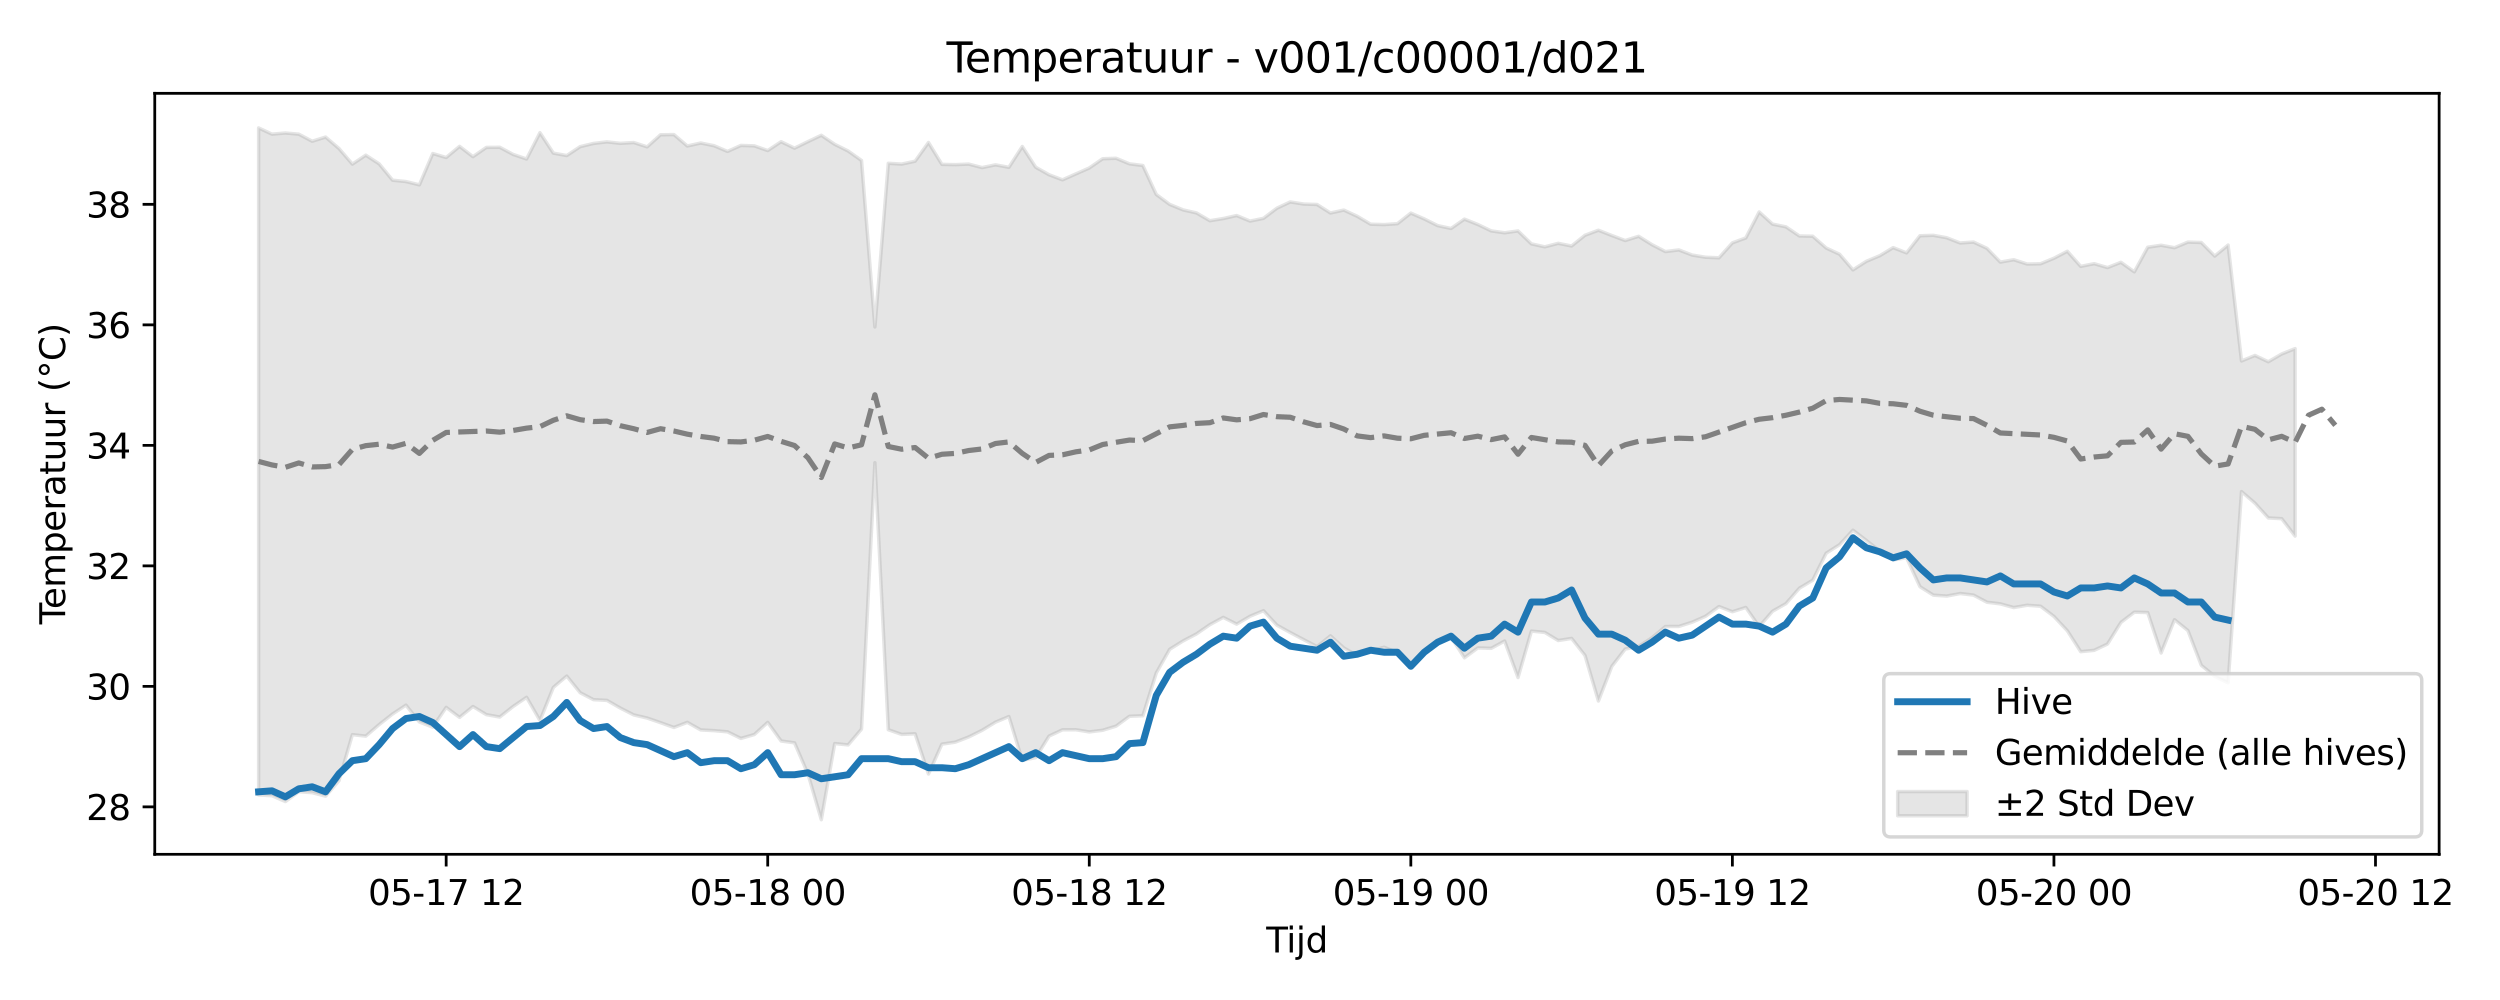 <?xml version="1.0" encoding="utf-8" standalone="no"?>
<!DOCTYPE svg PUBLIC "-//W3C//DTD SVG 1.1//EN"
  "http://www.w3.org/Graphics/SVG/1.1/DTD/svg11.dtd">
<svg xmlns:xlink="http://www.w3.org/1999/xlink" width="720pt" height="288pt" viewBox="0 0 720 288" xmlns="http://www.w3.org/2000/svg" version="1.1">
 <defs>
  <style type="text/css">*{stroke-linejoin: round; stroke-linecap: butt}</style>
 </defs>
 <g id="figure_1">
  <g id="patch_1">
   <path d="M 0 288 
L 720 288 
L 720 0 
L 0 0 
z
" style="fill: #ffffff"/>
  </g>
  <g id="axes_1">
   <g id="patch_2">
    <path d="M 44.57 246.04 
L 702.47 246.04 
L 702.47 26.88 
L 44.57 26.88 
z
" style="fill: #ffffff"/>
   </g>
   <g id="FillBetweenPolyCollection_1">
    <defs>
     <path id="m12e6528aa8" d="M 74.475 -251.158 
L 74.475 -59.058 
L 78.333 -58.819 
L 82.192 -57.148 
L 86.051 -59.983 
L 89.909 -59.71 
L 93.768 -58.701 
L 97.626 -63.151 
L 101.485 -76.419 
L 105.344 -75.993 
L 109.202 -79.319 
L 113.061 -82.375 
L 116.92 -84.912 
L 120.778 -80.078 
L 124.637 -78.574 
L 128.496 -84.271 
L 132.354 -81.387 
L 136.213 -84.525 
L 140.072 -82.182 
L 143.93 -81.488 
L 147.789 -84.538 
L 151.648 -87.171 
L 155.506 -80.481 
L 159.365 -90.027 
L 163.224 -93.288 
L 167.082 -88.501 
L 170.941 -86.492 
L 174.8 -86.29 
L 178.658 -84.073 
L 182.517 -82.103 
L 186.376 -81.202 
L 190.234 -79.869 
L 194.093 -78.489 
L 197.951 -79.961 
L 201.81 -77.78 
L 205.669 -77.572 
L 209.527 -77.23 
L 213.386 -75.336 
L 217.245 -76.452 
L 221.103 -79.95 
L 224.962 -74.593 
L 228.821 -74.06 
L 232.679 -65.119 
L 236.538 -51.922 
L 240.397 -73.858 
L 244.255 -73.465 
L 248.114 -78.016 
L 251.973 -154.75 
L 255.831 -77.837 
L 259.69 -76.49 
L 263.549 -76.661 
L 267.407 -65.083 
L 271.266 -73.685 
L 275.125 -74.261 
L 278.983 -75.75 
L 282.842 -77.666 
L 286.701 -80.016 
L 290.559 -81.639 
L 294.418 -69.031 
L 298.276 -69.794 
L 302.135 -76.014 
L 305.994 -77.81 
L 309.852 -77.829 
L 313.711 -77.204 
L 317.57 -77.68 
L 321.428 -78.866 
L 325.287 -81.71 
L 329.146 -81.86 
L 333.004 -94.169 
L 336.863 -100.992 
L 340.722 -103.403 
L 344.58 -105.428 
L 348.439 -108.092 
L 352.298 -110.194 
L 356.156 -108.251 
L 360.015 -110.512 
L 363.874 -112.122 
L 367.732 -107.959 
L 371.591 -105.823 
L 375.45 -103.786 
L 379.308 -101.764 
L 383.167 -104.879 
L 387.026 -101.392 
L 390.884 -99.206 
L 394.743 -100.5 
L 398.601 -101.6 
L 402.46 -100.025 
L 406.319 -96.637 
L 410.177 -100.294 
L 414.036 -103.049 
L 417.895 -104.548 
L 421.753 -98.543 
L 425.612 -101.403 
L 429.471 -101.272 
L 433.329 -103.385 
L 437.188 -92.868 
L 441.047 -106.245 
L 444.905 -105.862 
L 448.764 -103.53 
L 452.623 -104.133 
L 456.481 -99.221 
L 460.34 -86.113 
L 464.199 -96.071 
L 468.057 -101.073 
L 471.916 -101.837 
L 475.775 -104.333 
L 479.633 -107.563 
L 483.492 -107.578 
L 487.351 -108.809 
L 491.209 -110.515 
L 495.068 -113.319 
L 498.926 -111.819 
L 502.785 -113.051 
L 506.644 -107.555 
L 510.502 -111.965 
L 514.361 -114.155 
L 518.22 -118.596 
L 522.078 -120.907 
L 525.937 -128.673 
L 529.796 -131.13 
L 533.654 -135.3 
L 537.513 -132.339 
L 541.372 -129.322 
L 545.23 -126.746 
L 549.089 -127.358 
L 552.948 -119.032 
L 556.806 -116.594 
L 560.665 -116.332 
L 564.524 -117.062 
L 568.382 -116.606 
L 572.241 -114.556 
L 576.1 -114.083 
L 579.958 -113.023 
L 583.817 -113.682 
L 587.676 -113.407 
L 591.534 -110.469 
L 595.393 -106.338 
L 599.251 -100.32 
L 603.11 -100.7 
L 606.969 -102.52 
L 610.827 -108.745 
L 614.686 -111.692 
L 618.545 -111.579 
L 622.403 -99.936 
L 626.262 -109.524 
L 630.121 -106.399 
L 633.979 -96.389 
L 637.838 -93.218 
L 641.697 -91.344 
L 645.555 -146.416 
L 649.414 -143.094 
L 653.273 -138.831 
L 657.131 -138.616 
L 660.99 -133.609 
L 660.99 -187.597 
L 660.99 -187.597 
L 657.131 -186.06 
L 653.273 -183.821 
L 649.414 -185.631 
L 645.555 -184.044 
L 641.697 -217.425 
L 637.838 -214.251 
L 633.979 -218.165 
L 630.121 -218.278 
L 626.262 -216.657 
L 622.403 -217.366 
L 618.545 -216.799 
L 614.686 -209.707 
L 610.827 -212.461 
L 606.969 -210.935 
L 603.11 -212.061 
L 599.251 -211.284 
L 595.393 -215.639 
L 591.534 -213.629 
L 587.676 -212.04 
L 583.817 -211.959 
L 579.958 -213.196 
L 576.1 -212.521 
L 572.241 -216.483 
L 568.382 -218.289 
L 564.524 -218.026 
L 560.665 -219.527 
L 556.806 -220.23 
L 552.948 -220.105 
L 549.089 -215.167 
L 545.23 -216.687 
L 541.372 -214.359 
L 537.513 -212.747 
L 533.654 -210.282 
L 529.796 -214.782 
L 525.937 -216.579 
L 522.078 -219.965 
L 518.22 -220.045 
L 514.361 -222.668 
L 510.502 -223.454 
L 506.644 -226.955 
L 502.785 -219.475 
L 498.926 -218.063 
L 495.068 -213.754 
L 491.209 -213.914 
L 487.351 -214.545 
L 483.492 -216.024 
L 479.633 -215.543 
L 475.775 -217.534 
L 471.916 -219.948 
L 468.057 -218.728 
L 464.199 -220.178 
L 460.34 -221.692 
L 456.481 -220.249 
L 452.623 -217.155 
L 448.764 -217.924 
L 444.905 -216.914 
L 441.047 -217.771 
L 437.188 -221.493 
L 433.329 -220.961 
L 429.471 -221.504 
L 425.612 -223.356 
L 421.753 -224.894 
L 417.895 -222.195 
L 414.036 -223.032 
L 410.177 -224.961 
L 406.319 -226.634 
L 402.46 -223.577 
L 398.601 -223.324 
L 394.743 -223.433 
L 390.884 -225.718 
L 387.026 -227.499 
L 383.167 -226.656 
L 379.308 -229.11 
L 375.45 -229.236 
L 371.591 -229.844 
L 367.732 -228.038 
L 363.874 -225.115 
L 360.015 -224.328 
L 356.156 -225.928 
L 352.298 -225.059 
L 348.439 -224.435 
L 344.58 -226.685 
L 340.722 -227.554 
L 336.863 -229.138 
L 333.004 -231.995 
L 329.146 -240.338 
L 325.287 -240.818 
L 321.428 -242.422 
L 317.57 -242.286 
L 313.711 -239.622 
L 309.852 -237.923 
L 305.994 -236.207 
L 302.135 -237.673 
L 298.276 -239.844 
L 294.418 -245.812 
L 290.559 -239.815 
L 286.701 -240.529 
L 282.842 -239.739 
L 278.983 -240.746 
L 275.125 -240.583 
L 271.266 -240.663 
L 267.407 -246.965 
L 263.549 -241.57 
L 259.69 -240.75 
L 255.831 -240.973 
L 251.973 -193.834 
L 248.114 -241.785 
L 244.255 -244.519 
L 240.397 -246.439 
L 236.538 -249.039 
L 232.679 -247.218 
L 228.821 -245.328 
L 224.962 -247.191 
L 221.103 -244.643 
L 217.245 -245.993 
L 213.386 -246.118 
L 209.527 -244.389 
L 205.669 -246.03 
L 201.81 -246.814 
L 197.951 -245.955 
L 194.093 -249.244 
L 190.234 -249.187 
L 186.376 -245.705 
L 182.517 -246.953 
L 178.658 -246.718 
L 174.8 -247.145 
L 170.941 -246.696 
L 167.082 -245.76 
L 163.224 -243.205 
L 159.365 -243.904 
L 155.506 -249.787 
L 151.648 -242.215 
L 147.789 -243.527 
L 143.93 -245.584 
L 140.072 -245.551 
L 136.213 -242.879 
L 132.354 -245.851 
L 128.496 -242.636 
L 124.637 -243.789 
L 120.778 -234.766 
L 116.92 -235.715 
L 113.061 -236.104 
L 109.202 -240.812 
L 105.344 -243.312 
L 101.485 -240.738 
L 97.626 -245.233 
L 93.768 -248.527 
L 89.909 -247.325 
L 86.051 -249.365 
L 82.192 -249.693 
L 78.333 -249.373 
L 74.475 -251.158 
z
" style="stroke: #808080; stroke-opacity: 0.2"/>
    </defs>
    <g clip-path="url(#p6844590a81)">
     <use xlink:href="#m12e6528aa8" x="0" y="288" style="fill: #808080; fill-opacity: 0.2; stroke: #808080; stroke-opacity: 0.2"/>
    </g>
   </g>
   <g id="matplotlib.axis_1">
    <g id="xtick_1">
     <g id="line2d_1">
      <defs>
       <path id="m5740dd2e77" d="M 0 0 
L 0 3.5 
" style="stroke: #000000; stroke-width: 0.8"/>
      </defs>
      <g>
       <use xlink:href="#m5740dd2e77" x="128.496" y="246.04" style="stroke: #000000; stroke-width: 0.8"/>
      </g>
     </g>
     <g id="text_1">
      <!-- 05-17 12 -->
      <g transform="translate(106.015 260.638) scale(0.1 -0.1)">
       <defs>
        <path id="DejaVuSans-30" d="M 2034 4250 
Q 1547 4250 1301 3770 
Q 1056 3291 1056 2328 
Q 1056 1369 1301 889 
Q 1547 409 2034 409 
Q 2525 409 2770 889 
Q 3016 1369 3016 2328 
Q 3016 3291 2770 3770 
Q 2525 4250 2034 4250 
z
M 2034 4750 
Q 2819 4750 3233 4129 
Q 3647 3509 3647 2328 
Q 3647 1150 3233 529 
Q 2819 -91 2034 -91 
Q 1250 -91 836 529 
Q 422 1150 422 2328 
Q 422 3509 836 4129 
Q 1250 4750 2034 4750 
z
" transform="scale(0.016)"/>
        <path id="DejaVuSans-35" d="M 691 4666 
L 3169 4666 
L 3169 4134 
L 1269 4134 
L 1269 2991 
Q 1406 3038 1543 3061 
Q 1681 3084 1819 3084 
Q 2600 3084 3056 2656 
Q 3513 2228 3513 1497 
Q 3513 744 3044 326 
Q 2575 -91 1722 -91 
Q 1428 -91 1123 -41 
Q 819 9 494 109 
L 494 744 
Q 775 591 1075 516 
Q 1375 441 1709 441 
Q 2250 441 2565 725 
Q 2881 1009 2881 1497 
Q 2881 1984 2565 2268 
Q 2250 2553 1709 2553 
Q 1456 2553 1204 2497 
Q 953 2441 691 2322 
L 691 4666 
z
" transform="scale(0.016)"/>
        <path id="DejaVuSans-2d" d="M 313 2009 
L 1997 2009 
L 1997 1497 
L 313 1497 
L 313 2009 
z
" transform="scale(0.016)"/>
        <path id="DejaVuSans-31" d="M 794 531 
L 1825 531 
L 1825 4091 
L 703 3866 
L 703 4441 
L 1819 4666 
L 2450 4666 
L 2450 531 
L 3481 531 
L 3481 0 
L 794 0 
L 794 531 
z
" transform="scale(0.016)"/>
        <path id="DejaVuSans-37" d="M 525 4666 
L 3525 4666 
L 3525 4397 
L 1831 0 
L 1172 0 
L 2766 4134 
L 525 4134 
L 525 4666 
z
" transform="scale(0.016)"/>
        <path id="DejaVuSans-20" transform="scale(0.016)"/>
        <path id="DejaVuSans-32" d="M 1228 531 
L 3431 531 
L 3431 0 
L 469 0 
L 469 531 
Q 828 903 1448 1529 
Q 2069 2156 2228 2338 
Q 2531 2678 2651 2914 
Q 2772 3150 2772 3378 
Q 2772 3750 2511 3984 
Q 2250 4219 1831 4219 
Q 1534 4219 1204 4116 
Q 875 4013 500 3803 
L 500 4441 
Q 881 4594 1212 4672 
Q 1544 4750 1819 4750 
Q 2544 4750 2975 4387 
Q 3406 4025 3406 3419 
Q 3406 3131 3298 2873 
Q 3191 2616 2906 2266 
Q 2828 2175 2409 1742 
Q 1991 1309 1228 531 
z
" transform="scale(0.016)"/>
       </defs>
       <use xlink:href="#DejaVuSans-30"/>
       <use xlink:href="#DejaVuSans-35" transform="translate(63.623 0)"/>
       <use xlink:href="#DejaVuSans-2d" transform="translate(127.246 0)"/>
       <use xlink:href="#DejaVuSans-31" transform="translate(163.33 0)"/>
       <use xlink:href="#DejaVuSans-37" transform="translate(226.953 0)"/>
       <use xlink:href="#DejaVuSans-20" transform="translate(290.576 0)"/>
       <use xlink:href="#DejaVuSans-31" transform="translate(322.363 0)"/>
       <use xlink:href="#DejaVuSans-32" transform="translate(385.986 0)"/>
      </g>
     </g>
    </g>
    <g id="xtick_2">
     <g id="line2d_2">
      <g>
       <use xlink:href="#m5740dd2e77" x="221.103" y="246.04" style="stroke: #000000; stroke-width: 0.8"/>
      </g>
     </g>
     <g id="text_2">
      <!-- 05-18 00 -->
      <g transform="translate(198.623 260.638) scale(0.1 -0.1)">
       <defs>
        <path id="DejaVuSans-38" d="M 2034 2216 
Q 1584 2216 1326 1975 
Q 1069 1734 1069 1313 
Q 1069 891 1326 650 
Q 1584 409 2034 409 
Q 2484 409 2743 651 
Q 3003 894 3003 1313 
Q 3003 1734 2745 1975 
Q 2488 2216 2034 2216 
z
M 1403 2484 
Q 997 2584 770 2862 
Q 544 3141 544 3541 
Q 544 4100 942 4425 
Q 1341 4750 2034 4750 
Q 2731 4750 3128 4425 
Q 3525 4100 3525 3541 
Q 3525 3141 3298 2862 
Q 3072 2584 2669 2484 
Q 3125 2378 3379 2068 
Q 3634 1759 3634 1313 
Q 3634 634 3220 271 
Q 2806 -91 2034 -91 
Q 1263 -91 848 271 
Q 434 634 434 1313 
Q 434 1759 690 2068 
Q 947 2378 1403 2484 
z
M 1172 3481 
Q 1172 3119 1398 2916 
Q 1625 2713 2034 2713 
Q 2441 2713 2670 2916 
Q 2900 3119 2900 3481 
Q 2900 3844 2670 4047 
Q 2441 4250 2034 4250 
Q 1625 4250 1398 4047 
Q 1172 3844 1172 3481 
z
" transform="scale(0.016)"/>
       </defs>
       <use xlink:href="#DejaVuSans-30"/>
       <use xlink:href="#DejaVuSans-35" transform="translate(63.623 0)"/>
       <use xlink:href="#DejaVuSans-2d" transform="translate(127.246 0)"/>
       <use xlink:href="#DejaVuSans-31" transform="translate(163.33 0)"/>
       <use xlink:href="#DejaVuSans-38" transform="translate(226.953 0)"/>
       <use xlink:href="#DejaVuSans-20" transform="translate(290.576 0)"/>
       <use xlink:href="#DejaVuSans-30" transform="translate(322.363 0)"/>
       <use xlink:href="#DejaVuSans-30" transform="translate(385.986 0)"/>
      </g>
     </g>
    </g>
    <g id="xtick_3">
     <g id="line2d_3">
      <g>
       <use xlink:href="#m5740dd2e77" x="313.711" y="246.04" style="stroke: #000000; stroke-width: 0.8"/>
      </g>
     </g>
     <g id="text_3">
      <!-- 05-18 12 -->
      <g transform="translate(291.231 260.638) scale(0.1 -0.1)">
       <use xlink:href="#DejaVuSans-30"/>
       <use xlink:href="#DejaVuSans-35" transform="translate(63.623 0)"/>
       <use xlink:href="#DejaVuSans-2d" transform="translate(127.246 0)"/>
       <use xlink:href="#DejaVuSans-31" transform="translate(163.33 0)"/>
       <use xlink:href="#DejaVuSans-38" transform="translate(226.953 0)"/>
       <use xlink:href="#DejaVuSans-20" transform="translate(290.576 0)"/>
       <use xlink:href="#DejaVuSans-31" transform="translate(322.363 0)"/>
       <use xlink:href="#DejaVuSans-32" transform="translate(385.986 0)"/>
      </g>
     </g>
    </g>
    <g id="xtick_4">
     <g id="line2d_4">
      <g>
       <use xlink:href="#m5740dd2e77" x="406.319" y="246.04" style="stroke: #000000; stroke-width: 0.8"/>
      </g>
     </g>
     <g id="text_4">
      <!-- 05-19 00 -->
      <g transform="translate(383.838 260.638) scale(0.1 -0.1)">
       <defs>
        <path id="DejaVuSans-39" d="M 703 97 
L 703 672 
Q 941 559 1184 500 
Q 1428 441 1663 441 
Q 2288 441 2617 861 
Q 2947 1281 2994 2138 
Q 2813 1869 2534 1725 
Q 2256 1581 1919 1581 
Q 1219 1581 811 2004 
Q 403 2428 403 3163 
Q 403 3881 828 4315 
Q 1253 4750 1959 4750 
Q 2769 4750 3195 4129 
Q 3622 3509 3622 2328 
Q 3622 1225 3098 567 
Q 2575 -91 1691 -91 
Q 1453 -91 1209 -44 
Q 966 3 703 97 
z
M 1959 2075 
Q 2384 2075 2632 2365 
Q 2881 2656 2881 3163 
Q 2881 3666 2632 3958 
Q 2384 4250 1959 4250 
Q 1534 4250 1286 3958 
Q 1038 3666 1038 3163 
Q 1038 2656 1286 2365 
Q 1534 2075 1959 2075 
z
" transform="scale(0.016)"/>
       </defs>
       <use xlink:href="#DejaVuSans-30"/>
       <use xlink:href="#DejaVuSans-35" transform="translate(63.623 0)"/>
       <use xlink:href="#DejaVuSans-2d" transform="translate(127.246 0)"/>
       <use xlink:href="#DejaVuSans-31" transform="translate(163.33 0)"/>
       <use xlink:href="#DejaVuSans-39" transform="translate(226.953 0)"/>
       <use xlink:href="#DejaVuSans-20" transform="translate(290.576 0)"/>
       <use xlink:href="#DejaVuSans-30" transform="translate(322.363 0)"/>
       <use xlink:href="#DejaVuSans-30" transform="translate(385.986 0)"/>
      </g>
     </g>
    </g>
    <g id="xtick_5">
     <g id="line2d_5">
      <g>
       <use xlink:href="#m5740dd2e77" x="498.926" y="246.04" style="stroke: #000000; stroke-width: 0.8"/>
      </g>
     </g>
     <g id="text_5">
      <!-- 05-19 12 -->
      <g transform="translate(476.446 260.638) scale(0.1 -0.1)">
       <use xlink:href="#DejaVuSans-30"/>
       <use xlink:href="#DejaVuSans-35" transform="translate(63.623 0)"/>
       <use xlink:href="#DejaVuSans-2d" transform="translate(127.246 0)"/>
       <use xlink:href="#DejaVuSans-31" transform="translate(163.33 0)"/>
       <use xlink:href="#DejaVuSans-39" transform="translate(226.953 0)"/>
       <use xlink:href="#DejaVuSans-20" transform="translate(290.576 0)"/>
       <use xlink:href="#DejaVuSans-31" transform="translate(322.363 0)"/>
       <use xlink:href="#DejaVuSans-32" transform="translate(385.986 0)"/>
      </g>
     </g>
    </g>
    <g id="xtick_6">
     <g id="line2d_6">
      <g>
       <use xlink:href="#m5740dd2e77" x="591.534" y="246.04" style="stroke: #000000; stroke-width: 0.8"/>
      </g>
     </g>
     <g id="text_6">
      <!-- 05-20 00 -->
      <g transform="translate(569.054 260.638) scale(0.1 -0.1)">
       <use xlink:href="#DejaVuSans-30"/>
       <use xlink:href="#DejaVuSans-35" transform="translate(63.623 0)"/>
       <use xlink:href="#DejaVuSans-2d" transform="translate(127.246 0)"/>
       <use xlink:href="#DejaVuSans-32" transform="translate(163.33 0)"/>
       <use xlink:href="#DejaVuSans-30" transform="translate(226.953 0)"/>
       <use xlink:href="#DejaVuSans-20" transform="translate(290.576 0)"/>
       <use xlink:href="#DejaVuSans-30" transform="translate(322.363 0)"/>
       <use xlink:href="#DejaVuSans-30" transform="translate(385.986 0)"/>
      </g>
     </g>
    </g>
    <g id="xtick_7">
     <g id="line2d_7">
      <g>
       <use xlink:href="#m5740dd2e77" x="684.142" y="246.04" style="stroke: #000000; stroke-width: 0.8"/>
      </g>
     </g>
     <g id="text_7">
      <!-- 05-20 12 -->
      <g transform="translate(661.661 260.638) scale(0.1 -0.1)">
       <use xlink:href="#DejaVuSans-30"/>
       <use xlink:href="#DejaVuSans-35" transform="translate(63.623 0)"/>
       <use xlink:href="#DejaVuSans-2d" transform="translate(127.246 0)"/>
       <use xlink:href="#DejaVuSans-32" transform="translate(163.33 0)"/>
       <use xlink:href="#DejaVuSans-30" transform="translate(226.953 0)"/>
       <use xlink:href="#DejaVuSans-20" transform="translate(290.576 0)"/>
       <use xlink:href="#DejaVuSans-31" transform="translate(322.363 0)"/>
       <use xlink:href="#DejaVuSans-32" transform="translate(385.986 0)"/>
      </g>
     </g>
    </g>
    <g id="text_8">
     <!-- Tijd -->
     <g transform="translate(364.67 274.317) scale(0.1 -0.1)">
      <defs>
       <path id="DejaVuSans-54" d="M -19 4666 
L 3928 4666 
L 3928 4134 
L 2272 4134 
L 2272 0 
L 1638 0 
L 1638 4134 
L -19 4134 
L -19 4666 
z
" transform="scale(0.016)"/>
       <path id="DejaVuSans-69" d="M 603 3500 
L 1178 3500 
L 1178 0 
L 603 0 
L 603 3500 
z
M 603 4863 
L 1178 4863 
L 1178 4134 
L 603 4134 
L 603 4863 
z
" transform="scale(0.016)"/>
       <path id="DejaVuSans-6a" d="M 603 3500 
L 1178 3500 
L 1178 -63 
Q 1178 -731 923 -1031 
Q 669 -1331 103 -1331 
L -116 -1331 
L -116 -844 
L 38 -844 
Q 366 -844 484 -692 
Q 603 -541 603 -63 
L 603 3500 
z
M 603 4863 
L 1178 4863 
L 1178 4134 
L 603 4134 
L 603 4863 
z
" transform="scale(0.016)"/>
       <path id="DejaVuSans-64" d="M 2906 2969 
L 2906 4863 
L 3481 4863 
L 3481 0 
L 2906 0 
L 2906 525 
Q 2725 213 2448 61 
Q 2172 -91 1784 -91 
Q 1150 -91 751 415 
Q 353 922 353 1747 
Q 353 2572 751 3078 
Q 1150 3584 1784 3584 
Q 2172 3584 2448 3432 
Q 2725 3281 2906 2969 
z
M 947 1747 
Q 947 1113 1208 752 
Q 1469 391 1925 391 
Q 2381 391 2643 752 
Q 2906 1113 2906 1747 
Q 2906 2381 2643 2742 
Q 2381 3103 1925 3103 
Q 1469 3103 1208 2742 
Q 947 2381 947 1747 
z
" transform="scale(0.016)"/>
      </defs>
      <use xlink:href="#DejaVuSans-54"/>
      <use xlink:href="#DejaVuSans-69" transform="translate(57.959 0)"/>
      <use xlink:href="#DejaVuSans-6a" transform="translate(85.742 0)"/>
      <use xlink:href="#DejaVuSans-64" transform="translate(113.525 0)"/>
     </g>
    </g>
   </g>
   <g id="matplotlib.axis_2">
    <g id="ytick_1">
     <g id="line2d_8">
      <defs>
       <path id="me9bd097b77" d="M 0 0 
L -3.5 0 
" style="stroke: #000000; stroke-width: 0.8"/>
      </defs>
      <g>
       <use xlink:href="#me9bd097b77" x="44.57" y="232.38" style="stroke: #000000; stroke-width: 0.8"/>
      </g>
     </g>
     <g id="text_9">
      <!-- 28 -->
      <g transform="translate(24.845 236.179) scale(0.1 -0.1)">
       <use xlink:href="#DejaVuSans-32"/>
       <use xlink:href="#DejaVuSans-38" transform="translate(63.623 0)"/>
      </g>
     </g>
    </g>
    <g id="ytick_2">
     <g id="line2d_9">
      <g>
       <use xlink:href="#me9bd097b77" x="44.57" y="197.675" style="stroke: #000000; stroke-width: 0.8"/>
      </g>
     </g>
     <g id="text_10">
      <!-- 30 -->
      <g transform="translate(24.845 201.474) scale(0.1 -0.1)">
       <defs>
        <path id="DejaVuSans-33" d="M 2597 2516 
Q 3050 2419 3304 2112 
Q 3559 1806 3559 1356 
Q 3559 666 3084 287 
Q 2609 -91 1734 -91 
Q 1441 -91 1130 -33 
Q 819 25 488 141 
L 488 750 
Q 750 597 1062 519 
Q 1375 441 1716 441 
Q 2309 441 2620 675 
Q 2931 909 2931 1356 
Q 2931 1769 2642 2001 
Q 2353 2234 1838 2234 
L 1294 2234 
L 1294 2753 
L 1863 2753 
Q 2328 2753 2575 2939 
Q 2822 3125 2822 3475 
Q 2822 3834 2567 4026 
Q 2313 4219 1838 4219 
Q 1578 4219 1281 4162 
Q 984 4106 628 3988 
L 628 4550 
Q 988 4650 1302 4700 
Q 1616 4750 1894 4750 
Q 2613 4750 3031 4423 
Q 3450 4097 3450 3541 
Q 3450 3153 3228 2886 
Q 3006 2619 2597 2516 
z
" transform="scale(0.016)"/>
       </defs>
       <use xlink:href="#DejaVuSans-33"/>
       <use xlink:href="#DejaVuSans-30" transform="translate(63.623 0)"/>
      </g>
     </g>
    </g>
    <g id="ytick_3">
     <g id="line2d_10">
      <g>
       <use xlink:href="#me9bd097b77" x="44.57" y="162.97" style="stroke: #000000; stroke-width: 0.8"/>
      </g>
     </g>
     <g id="text_11">
      <!-- 32 -->
      <g transform="translate(24.845 166.769) scale(0.1 -0.1)">
       <use xlink:href="#DejaVuSans-33"/>
       <use xlink:href="#DejaVuSans-32" transform="translate(63.623 0)"/>
      </g>
     </g>
    </g>
    <g id="ytick_4">
     <g id="line2d_11">
      <g>
       <use xlink:href="#me9bd097b77" x="44.57" y="128.265" style="stroke: #000000; stroke-width: 0.8"/>
      </g>
     </g>
     <g id="text_12">
      <!-- 34 -->
      <g transform="translate(24.845 132.064) scale(0.1 -0.1)">
       <defs>
        <path id="DejaVuSans-34" d="M 2419 4116 
L 825 1625 
L 2419 1625 
L 2419 4116 
z
M 2253 4666 
L 3047 4666 
L 3047 1625 
L 3713 1625 
L 3713 1100 
L 3047 1100 
L 3047 0 
L 2419 0 
L 2419 1100 
L 313 1100 
L 313 1709 
L 2253 4666 
z
" transform="scale(0.016)"/>
       </defs>
       <use xlink:href="#DejaVuSans-33"/>
       <use xlink:href="#DejaVuSans-34" transform="translate(63.623 0)"/>
      </g>
     </g>
    </g>
    <g id="ytick_5">
     <g id="line2d_12">
      <g>
       <use xlink:href="#me9bd097b77" x="44.57" y="93.56" style="stroke: #000000; stroke-width: 0.8"/>
      </g>
     </g>
     <g id="text_13">
      <!-- 36 -->
      <g transform="translate(24.845 97.359) scale(0.1 -0.1)">
       <defs>
        <path id="DejaVuSans-36" d="M 2113 2584 
Q 1688 2584 1439 2293 
Q 1191 2003 1191 1497 
Q 1191 994 1439 701 
Q 1688 409 2113 409 
Q 2538 409 2786 701 
Q 3034 994 3034 1497 
Q 3034 2003 2786 2293 
Q 2538 2584 2113 2584 
z
M 3366 4563 
L 3366 3988 
Q 3128 4100 2886 4159 
Q 2644 4219 2406 4219 
Q 1781 4219 1451 3797 
Q 1122 3375 1075 2522 
Q 1259 2794 1537 2939 
Q 1816 3084 2150 3084 
Q 2853 3084 3261 2657 
Q 3669 2231 3669 1497 
Q 3669 778 3244 343 
Q 2819 -91 2113 -91 
Q 1303 -91 875 529 
Q 447 1150 447 2328 
Q 447 3434 972 4092 
Q 1497 4750 2381 4750 
Q 2619 4750 2861 4703 
Q 3103 4656 3366 4563 
z
" transform="scale(0.016)"/>
       </defs>
       <use xlink:href="#DejaVuSans-33"/>
       <use xlink:href="#DejaVuSans-36" transform="translate(63.623 0)"/>
      </g>
     </g>
    </g>
    <g id="ytick_6">
     <g id="line2d_13">
      <g>
       <use xlink:href="#me9bd097b77" x="44.57" y="58.854" style="stroke: #000000; stroke-width: 0.8"/>
      </g>
     </g>
     <g id="text_14">
      <!-- 38 -->
      <g transform="translate(24.845 62.654) scale(0.1 -0.1)">
       <use xlink:href="#DejaVuSans-33"/>
       <use xlink:href="#DejaVuSans-38" transform="translate(63.623 0)"/>
      </g>
     </g>
    </g>
    <g id="text_15">
     <!-- Temperatuur (°C) -->
     <g transform="translate(18.765 179.816) rotate(-90) scale(0.1 -0.1)">
      <defs>
       <path id="DejaVuSans-65" d="M 3597 1894 
L 3597 1613 
L 953 1613 
Q 991 1019 1311 708 
Q 1631 397 2203 397 
Q 2534 397 2845 478 
Q 3156 559 3463 722 
L 3463 178 
Q 3153 47 2828 -22 
Q 2503 -91 2169 -91 
Q 1331 -91 842 396 
Q 353 884 353 1716 
Q 353 2575 817 3079 
Q 1281 3584 2069 3584 
Q 2775 3584 3186 3129 
Q 3597 2675 3597 1894 
z
M 3022 2063 
Q 3016 2534 2758 2815 
Q 2500 3097 2075 3097 
Q 1594 3097 1305 2825 
Q 1016 2553 972 2059 
L 3022 2063 
z
" transform="scale(0.016)"/>
       <path id="DejaVuSans-6d" d="M 3328 2828 
Q 3544 3216 3844 3400 
Q 4144 3584 4550 3584 
Q 5097 3584 5394 3201 
Q 5691 2819 5691 2113 
L 5691 0 
L 5113 0 
L 5113 2094 
Q 5113 2597 4934 2840 
Q 4756 3084 4391 3084 
Q 3944 3084 3684 2787 
Q 3425 2491 3425 1978 
L 3425 0 
L 2847 0 
L 2847 2094 
Q 2847 2600 2669 2842 
Q 2491 3084 2119 3084 
Q 1678 3084 1418 2786 
Q 1159 2488 1159 1978 
L 1159 0 
L 581 0 
L 581 3500 
L 1159 3500 
L 1159 2956 
Q 1356 3278 1631 3431 
Q 1906 3584 2284 3584 
Q 2666 3584 2933 3390 
Q 3200 3197 3328 2828 
z
" transform="scale(0.016)"/>
       <path id="DejaVuSans-70" d="M 1159 525 
L 1159 -1331 
L 581 -1331 
L 581 3500 
L 1159 3500 
L 1159 2969 
Q 1341 3281 1617 3432 
Q 1894 3584 2278 3584 
Q 2916 3584 3314 3078 
Q 3713 2572 3713 1747 
Q 3713 922 3314 415 
Q 2916 -91 2278 -91 
Q 1894 -91 1617 61 
Q 1341 213 1159 525 
z
M 3116 1747 
Q 3116 2381 2855 2742 
Q 2594 3103 2138 3103 
Q 1681 3103 1420 2742 
Q 1159 2381 1159 1747 
Q 1159 1113 1420 752 
Q 1681 391 2138 391 
Q 2594 391 2855 752 
Q 3116 1113 3116 1747 
z
" transform="scale(0.016)"/>
       <path id="DejaVuSans-72" d="M 2631 2963 
Q 2534 3019 2420 3045 
Q 2306 3072 2169 3072 
Q 1681 3072 1420 2755 
Q 1159 2438 1159 1844 
L 1159 0 
L 581 0 
L 581 3500 
L 1159 3500 
L 1159 2956 
Q 1341 3275 1631 3429 
Q 1922 3584 2338 3584 
Q 2397 3584 2469 3576 
Q 2541 3569 2628 3553 
L 2631 2963 
z
" transform="scale(0.016)"/>
       <path id="DejaVuSans-61" d="M 2194 1759 
Q 1497 1759 1228 1600 
Q 959 1441 959 1056 
Q 959 750 1161 570 
Q 1363 391 1709 391 
Q 2188 391 2477 730 
Q 2766 1069 2766 1631 
L 2766 1759 
L 2194 1759 
z
M 3341 1997 
L 3341 0 
L 2766 0 
L 2766 531 
Q 2569 213 2275 61 
Q 1981 -91 1556 -91 
Q 1019 -91 701 211 
Q 384 513 384 1019 
Q 384 1609 779 1909 
Q 1175 2209 1959 2209 
L 2766 2209 
L 2766 2266 
Q 2766 2663 2505 2880 
Q 2244 3097 1772 3097 
Q 1472 3097 1187 3025 
Q 903 2953 641 2809 
L 641 3341 
Q 956 3463 1253 3523 
Q 1550 3584 1831 3584 
Q 2591 3584 2966 3190 
Q 3341 2797 3341 1997 
z
" transform="scale(0.016)"/>
       <path id="DejaVuSans-74" d="M 1172 4494 
L 1172 3500 
L 2356 3500 
L 2356 3053 
L 1172 3053 
L 1172 1153 
Q 1172 725 1289 603 
Q 1406 481 1766 481 
L 2356 481 
L 2356 0 
L 1766 0 
Q 1100 0 847 248 
Q 594 497 594 1153 
L 594 3053 
L 172 3053 
L 172 3500 
L 594 3500 
L 594 4494 
L 1172 4494 
z
" transform="scale(0.016)"/>
       <path id="DejaVuSans-75" d="M 544 1381 
L 544 3500 
L 1119 3500 
L 1119 1403 
Q 1119 906 1312 657 
Q 1506 409 1894 409 
Q 2359 409 2629 706 
Q 2900 1003 2900 1516 
L 2900 3500 
L 3475 3500 
L 3475 0 
L 2900 0 
L 2900 538 
Q 2691 219 2414 64 
Q 2138 -91 1772 -91 
Q 1169 -91 856 284 
Q 544 659 544 1381 
z
M 1991 3584 
L 1991 3584 
z
" transform="scale(0.016)"/>
       <path id="DejaVuSans-28" d="M 1984 4856 
Q 1566 4138 1362 3434 
Q 1159 2731 1159 2009 
Q 1159 1288 1364 580 
Q 1569 -128 1984 -844 
L 1484 -844 
Q 1016 -109 783 600 
Q 550 1309 550 2009 
Q 550 2706 781 3412 
Q 1013 4119 1484 4856 
L 1984 4856 
z
" transform="scale(0.016)"/>
       <path id="DejaVuSans-b0" d="M 1600 4347 
Q 1350 4347 1178 4173 
Q 1006 4000 1006 3750 
Q 1006 3503 1178 3333 
Q 1350 3163 1600 3163 
Q 1850 3163 2022 3333 
Q 2194 3503 2194 3750 
Q 2194 3997 2020 4172 
Q 1847 4347 1600 4347 
z
M 1600 4750 
Q 1800 4750 1984 4673 
Q 2169 4597 2303 4453 
Q 2447 4313 2519 4134 
Q 2591 3956 2591 3750 
Q 2591 3338 2302 3052 
Q 2013 2766 1594 2766 
Q 1172 2766 890 3047 
Q 609 3328 609 3750 
Q 609 4169 896 4459 
Q 1184 4750 1600 4750 
z
" transform="scale(0.016)"/>
       <path id="DejaVuSans-43" d="M 4122 4306 
L 4122 3641 
Q 3803 3938 3442 4084 
Q 3081 4231 2675 4231 
Q 1875 4231 1450 3742 
Q 1025 3253 1025 2328 
Q 1025 1406 1450 917 
Q 1875 428 2675 428 
Q 3081 428 3442 575 
Q 3803 722 4122 1019 
L 4122 359 
Q 3791 134 3420 21 
Q 3050 -91 2638 -91 
Q 1578 -91 968 557 
Q 359 1206 359 2328 
Q 359 3453 968 4101 
Q 1578 4750 2638 4750 
Q 3056 4750 3426 4639 
Q 3797 4528 4122 4306 
z
" transform="scale(0.016)"/>
       <path id="DejaVuSans-29" d="M 513 4856 
L 1013 4856 
Q 1481 4119 1714 3412 
Q 1947 2706 1947 2009 
Q 1947 1309 1714 600 
Q 1481 -109 1013 -844 
L 513 -844 
Q 928 -128 1133 580 
Q 1338 1288 1338 2009 
Q 1338 2731 1133 3434 
Q 928 4138 513 4856 
z
" transform="scale(0.016)"/>
      </defs>
      <use xlink:href="#DejaVuSans-54"/>
      <use xlink:href="#DejaVuSans-65" transform="translate(44.084 0)"/>
      <use xlink:href="#DejaVuSans-6d" transform="translate(105.607 0)"/>
      <use xlink:href="#DejaVuSans-70" transform="translate(203.02 0)"/>
      <use xlink:href="#DejaVuSans-65" transform="translate(266.496 0)"/>
      <use xlink:href="#DejaVuSans-72" transform="translate(328.02 0)"/>
      <use xlink:href="#DejaVuSans-61" transform="translate(369.133 0)"/>
      <use xlink:href="#DejaVuSans-74" transform="translate(430.412 0)"/>
      <use xlink:href="#DejaVuSans-75" transform="translate(469.621 0)"/>
      <use xlink:href="#DejaVuSans-75" transform="translate(533 0)"/>
      <use xlink:href="#DejaVuSans-72" transform="translate(596.379 0)"/>
      <use xlink:href="#DejaVuSans-20" transform="translate(637.492 0)"/>
      <use xlink:href="#DejaVuSans-28" transform="translate(669.279 0)"/>
      <use xlink:href="#DejaVuSans-b0" transform="translate(708.293 0)"/>
      <use xlink:href="#DejaVuSans-43" transform="translate(758.293 0)"/>
      <use xlink:href="#DejaVuSans-29" transform="translate(828.117 0)"/>
     </g>
    </g>
   </g>
   <g id="line2d_14">
    <path d="M 74.475 228.042 
L 78.333 227.753 
L 82.192 229.488 
L 86.051 227.174 
L 89.909 226.596 
L 93.768 228.042 
L 97.626 222.836 
L 101.485 219.076 
L 105.344 218.498 
L 109.202 214.449 
L 113.061 209.822 
L 116.92 206.93 
L 120.778 206.351 
L 124.637 208.086 
L 132.354 215.027 
L 136.213 211.557 
L 140.072 215.027 
L 143.93 215.606 
L 151.648 209.243 
L 155.506 208.954 
L 159.365 206.351 
L 163.224 202.302 
L 167.082 207.508 
L 170.941 209.822 
L 174.8 209.243 
L 178.658 212.425 
L 182.517 213.871 
L 186.376 214.449 
L 194.093 217.92 
L 197.951 216.763 
L 201.81 219.655 
L 205.669 219.076 
L 209.527 219.076 
L 213.386 221.39 
L 217.245 220.233 
L 221.103 216.763 
L 224.962 223.125 
L 228.821 223.125 
L 232.679 222.547 
L 236.538 224.282 
L 244.255 223.125 
L 248.114 218.498 
L 255.831 218.498 
L 259.69 219.366 
L 263.549 219.366 
L 267.407 221.101 
L 271.266 221.101 
L 275.125 221.39 
L 278.983 220.233 
L 290.559 215.027 
L 294.418 218.498 
L 298.276 216.763 
L 302.135 219.076 
L 305.994 216.763 
L 313.711 218.498 
L 317.57 218.498 
L 321.428 217.92 
L 325.287 214.16 
L 329.146 213.871 
L 333.004 200.278 
L 336.863 193.626 
L 340.722 190.734 
L 344.58 188.42 
L 348.439 185.528 
L 352.298 183.214 
L 356.156 183.793 
L 360.015 180.322 
L 363.874 179.165 
L 367.732 183.793 
L 371.591 186.107 
L 379.308 187.263 
L 383.167 184.95 
L 387.026 188.999 
L 390.884 188.42 
L 394.743 187.263 
L 398.601 187.842 
L 402.46 187.842 
L 406.319 191.891 
L 410.177 187.842 
L 414.036 184.95 
L 417.895 183.214 
L 421.753 186.685 
L 425.612 183.793 
L 429.471 183.214 
L 433.329 179.744 
L 437.188 182.058 
L 441.047 173.381 
L 444.905 173.381 
L 448.764 172.224 
L 452.623 169.911 
L 456.481 178.009 
L 460.34 182.636 
L 464.199 182.636 
L 468.057 184.371 
L 471.916 187.263 
L 475.775 184.95 
L 479.633 182.058 
L 483.492 183.793 
L 487.351 182.925 
L 495.068 177.719 
L 498.926 179.744 
L 502.785 179.744 
L 506.644 180.322 
L 510.502 182.058 
L 514.361 179.744 
L 518.22 174.538 
L 522.078 172.224 
L 525.937 163.548 
L 529.796 160.367 
L 533.654 154.872 
L 537.513 157.764 
L 541.372 158.921 
L 545.23 160.656 
L 549.089 159.499 
L 552.948 163.548 
L 556.806 167.019 
L 560.665 166.44 
L 564.524 166.44 
L 572.241 167.597 
L 576.1 165.862 
L 579.958 168.176 
L 587.676 168.176 
L 591.534 170.489 
L 595.393 171.646 
L 599.251 169.332 
L 603.11 169.332 
L 606.969 168.754 
L 610.827 169.332 
L 614.686 166.44 
L 618.545 168.176 
L 622.403 170.778 
L 626.262 170.778 
L 630.121 173.381 
L 633.979 173.381 
L 637.838 177.719 
L 641.697 178.587 
L 641.697 178.587 
" clip-path="url(#p6844590a81)" style="fill: none; stroke: #1f77b4; stroke-width: 2; stroke-linecap: square"/>
   </g>
   <g id="line2d_15">
    <path d="M 74.475 132.892 
L 78.333 133.904 
L 82.192 134.579 
L 86.051 133.326 
L 89.909 134.483 
L 93.768 134.386 
L 97.626 133.808 
L 101.485 129.422 
L 105.344 128.347 
L 109.202 127.934 
L 113.061 128.76 
L 116.92 127.686 
L 120.778 130.578 
L 124.637 126.819 
L 128.496 124.546 
L 140.072 124.133 
L 143.93 124.464 
L 147.789 123.968 
L 151.648 123.307 
L 155.506 122.866 
L 159.365 121.034 
L 163.224 119.754 
L 167.082 120.869 
L 170.941 121.406 
L 174.8 121.282 
L 178.658 122.604 
L 182.517 123.472 
L 186.376 124.546 
L 190.234 123.472 
L 194.093 124.133 
L 197.951 125.042 
L 201.81 125.703 
L 205.669 126.199 
L 209.527 127.19 
L 213.386 127.273 
L 217.245 126.777 
L 221.103 125.703 
L 224.962 127.108 
L 228.821 128.306 
L 232.679 131.832 
L 236.538 137.519 
L 240.397 127.852 
L 244.255 129.008 
L 248.114 128.099 
L 251.973 113.708 
L 255.831 128.595 
L 259.69 129.38 
L 263.549 128.884 
L 267.407 131.976 
L 271.266 130.826 
L 275.125 130.578 
L 278.983 129.752 
L 282.842 129.298 
L 286.701 127.728 
L 290.559 127.273 
L 294.418 130.578 
L 298.276 133.181 
L 302.135 131.157 
L 305.994 130.991 
L 309.852 130.124 
L 313.711 129.587 
L 317.57 128.017 
L 325.287 126.736 
L 329.146 126.901 
L 336.863 122.935 
L 340.722 122.522 
L 344.58 121.943 
L 348.439 121.737 
L 352.298 120.373 
L 356.156 120.91 
L 360.015 120.58 
L 363.874 119.382 
L 367.732 120.002 
L 371.591 120.167 
L 375.45 121.489 
L 379.308 122.563 
L 383.167 122.233 
L 387.026 123.555 
L 390.884 125.538 
L 394.743 126.034 
L 398.601 125.538 
L 402.46 126.199 
L 406.319 126.364 
L 410.177 125.373 
L 417.895 124.629 
L 421.753 126.282 
L 425.612 125.62 
L 429.471 126.612 
L 433.329 125.827 
L 437.188 130.819 
L 441.047 125.992 
L 448.764 127.273 
L 452.623 127.356 
L 456.481 128.265 
L 460.34 134.097 
L 464.199 129.876 
L 468.057 128.099 
L 471.916 127.108 
L 475.775 127.067 
L 479.633 126.447 
L 483.492 126.199 
L 487.351 126.323 
L 491.209 125.786 
L 502.785 121.737 
L 506.644 120.745 
L 510.502 120.291 
L 514.361 119.588 
L 518.22 118.679 
L 522.078 117.564 
L 525.937 115.374 
L 529.796 115.044 
L 537.513 115.457 
L 541.372 116.159 
L 545.23 116.283 
L 549.089 116.738 
L 552.948 118.432 
L 556.806 119.588 
L 564.524 120.456 
L 568.382 120.552 
L 572.241 122.48 
L 576.1 124.698 
L 587.676 125.276 
L 591.534 125.951 
L 595.393 127.011 
L 599.251 132.198 
L 603.11 131.619 
L 606.969 131.272 
L 610.827 127.397 
L 614.686 127.301 
L 618.545 123.811 
L 622.403 129.349 
L 626.262 124.91 
L 630.121 125.662 
L 633.979 130.723 
L 637.838 134.266 
L 641.697 133.615 
L 645.555 122.77 
L 649.414 123.637 
L 653.273 126.674 
L 657.131 125.662 
L 660.99 127.397 
L 664.849 119.588 
L 668.707 117.853 
L 672.566 122.48 
L 672.566 122.48 
" clip-path="url(#p6844590a81)" style="fill: none; stroke-dasharray: 5.55,2.4; stroke-dashoffset: 0; stroke: #808080; stroke-width: 1.5"/>
   </g>
   <g id="patch_3">
    <path d="M 44.57 246.04 
L 44.57 26.88 
" style="fill: none; stroke: #000000; stroke-width: 0.8; stroke-linejoin: miter; stroke-linecap: square"/>
   </g>
   <g id="patch_4">
    <path d="M 702.47 246.04 
L 702.47 26.88 
" style="fill: none; stroke: #000000; stroke-width: 0.8; stroke-linejoin: miter; stroke-linecap: square"/>
   </g>
   <g id="patch_5">
    <path d="M 44.57 246.04 
L 702.47 246.04 
" style="fill: none; stroke: #000000; stroke-width: 0.8; stroke-linejoin: miter; stroke-linecap: square"/>
   </g>
   <g id="patch_6">
    <path d="M 44.57 26.88 
L 702.47 26.88 
" style="fill: none; stroke: #000000; stroke-width: 0.8; stroke-linejoin: miter; stroke-linecap: square"/>
   </g>
   <g id="text_16">
    <!-- Temperatuur - v001/c00001/d021 -->
    <g transform="translate(272.598 20.88) scale(0.12 -0.12)">
     <defs>
      <path id="DejaVuSans-76" d="M 191 3500 
L 800 3500 
L 1894 563 
L 2988 3500 
L 3597 3500 
L 2284 0 
L 1503 0 
L 191 3500 
z
" transform="scale(0.016)"/>
      <path id="DejaVuSans-2f" d="M 1625 4666 
L 2156 4666 
L 531 -594 
L 0 -594 
L 1625 4666 
z
" transform="scale(0.016)"/>
      <path id="DejaVuSans-63" d="M 3122 3366 
L 3122 2828 
Q 2878 2963 2633 3030 
Q 2388 3097 2138 3097 
Q 1578 3097 1268 2742 
Q 959 2388 959 1747 
Q 959 1106 1268 751 
Q 1578 397 2138 397 
Q 2388 397 2633 464 
Q 2878 531 3122 666 
L 3122 134 
Q 2881 22 2623 -34 
Q 2366 -91 2075 -91 
Q 1284 -91 818 406 
Q 353 903 353 1747 
Q 353 2603 823 3093 
Q 1294 3584 2113 3584 
Q 2378 3584 2631 3529 
Q 2884 3475 3122 3366 
z
" transform="scale(0.016)"/>
     </defs>
     <use xlink:href="#DejaVuSans-54"/>
     <use xlink:href="#DejaVuSans-65" transform="translate(44.084 0)"/>
     <use xlink:href="#DejaVuSans-6d" transform="translate(105.607 0)"/>
     <use xlink:href="#DejaVuSans-70" transform="translate(203.02 0)"/>
     <use xlink:href="#DejaVuSans-65" transform="translate(266.496 0)"/>
     <use xlink:href="#DejaVuSans-72" transform="translate(328.02 0)"/>
     <use xlink:href="#DejaVuSans-61" transform="translate(369.133 0)"/>
     <use xlink:href="#DejaVuSans-74" transform="translate(430.412 0)"/>
     <use xlink:href="#DejaVuSans-75" transform="translate(469.621 0)"/>
     <use xlink:href="#DejaVuSans-75" transform="translate(533 0)"/>
     <use xlink:href="#DejaVuSans-72" transform="translate(596.379 0)"/>
     <use xlink:href="#DejaVuSans-20" transform="translate(637.492 0)"/>
     <use xlink:href="#DejaVuSans-2d" transform="translate(669.279 0)"/>
     <use xlink:href="#DejaVuSans-20" transform="translate(705.363 0)"/>
     <use xlink:href="#DejaVuSans-76" transform="translate(737.15 0)"/>
     <use xlink:href="#DejaVuSans-30" transform="translate(796.33 0)"/>
     <use xlink:href="#DejaVuSans-30" transform="translate(859.953 0)"/>
     <use xlink:href="#DejaVuSans-31" transform="translate(923.576 0)"/>
     <use xlink:href="#DejaVuSans-2f" transform="translate(987.199 0)"/>
     <use xlink:href="#DejaVuSans-63" transform="translate(1020.891 0)"/>
     <use xlink:href="#DejaVuSans-30" transform="translate(1075.871 0)"/>
     <use xlink:href="#DejaVuSans-30" transform="translate(1139.494 0)"/>
     <use xlink:href="#DejaVuSans-30" transform="translate(1203.117 0)"/>
     <use xlink:href="#DejaVuSans-30" transform="translate(1266.74 0)"/>
     <use xlink:href="#DejaVuSans-31" transform="translate(1330.363 0)"/>
     <use xlink:href="#DejaVuSans-2f" transform="translate(1393.986 0)"/>
     <use xlink:href="#DejaVuSans-64" transform="translate(1427.678 0)"/>
     <use xlink:href="#DejaVuSans-30" transform="translate(1491.154 0)"/>
     <use xlink:href="#DejaVuSans-32" transform="translate(1554.777 0)"/>
     <use xlink:href="#DejaVuSans-31" transform="translate(1618.4 0)"/>
    </g>
   </g>
   <g id="legend_1">
    <g id="patch_7">
     <path d="M 544.527 241.04 
L 695.47 241.04 
Q 697.47 241.04 697.47 239.04 
L 697.47 196.006 
Q 697.47 194.006 695.47 194.006 
L 544.527 194.006 
Q 542.527 194.006 542.527 196.006 
L 542.527 239.04 
Q 542.527 241.04 544.527 241.04 
z
" style="fill: #ffffff; opacity: 0.8; stroke: #cccccc; stroke-linejoin: miter"/>
    </g>
    <g id="line2d_16">
     <path d="M 546.527 202.104 
L 556.527 202.104 
L 566.527 202.104 
" style="fill: none; stroke: #1f77b4; stroke-width: 2; stroke-linecap: square"/>
    </g>
    <g id="text_17">
     <!-- Hive -->
     <g transform="translate(574.527 205.604) scale(0.1 -0.1)">
      <defs>
       <path id="DejaVuSans-48" d="M 628 4666 
L 1259 4666 
L 1259 2753 
L 3553 2753 
L 3553 4666 
L 4184 4666 
L 4184 0 
L 3553 0 
L 3553 2222 
L 1259 2222 
L 1259 0 
L 628 0 
L 628 4666 
z
" transform="scale(0.016)"/>
      </defs>
      <use xlink:href="#DejaVuSans-48"/>
      <use xlink:href="#DejaVuSans-69" transform="translate(75.195 0)"/>
      <use xlink:href="#DejaVuSans-76" transform="translate(102.979 0)"/>
      <use xlink:href="#DejaVuSans-65" transform="translate(162.158 0)"/>
     </g>
    </g>
    <g id="line2d_17">
     <path d="M 546.527 216.782 
L 556.527 216.782 
L 566.527 216.782 
" style="fill: none; stroke-dasharray: 5.55,2.4; stroke-dashoffset: 0; stroke: #808080; stroke-width: 1.5"/>
    </g>
    <g id="text_18">
     <!-- Gemiddelde (alle hives) -->
     <g transform="translate(574.527 220.282) scale(0.1 -0.1)">
      <defs>
       <path id="DejaVuSans-47" d="M 3809 666 
L 3809 1919 
L 2778 1919 
L 2778 2438 
L 4434 2438 
L 4434 434 
Q 4069 175 3628 42 
Q 3188 -91 2688 -91 
Q 1594 -91 976 548 
Q 359 1188 359 2328 
Q 359 3472 976 4111 
Q 1594 4750 2688 4750 
Q 3144 4750 3555 4637 
Q 3966 4525 4313 4306 
L 4313 3634 
Q 3963 3931 3569 4081 
Q 3175 4231 2741 4231 
Q 1884 4231 1454 3753 
Q 1025 3275 1025 2328 
Q 1025 1384 1454 906 
Q 1884 428 2741 428 
Q 3075 428 3337 486 
Q 3600 544 3809 666 
z
" transform="scale(0.016)"/>
       <path id="DejaVuSans-6c" d="M 603 4863 
L 1178 4863 
L 1178 0 
L 603 0 
L 603 4863 
z
" transform="scale(0.016)"/>
       <path id="DejaVuSans-68" d="M 3513 2113 
L 3513 0 
L 2938 0 
L 2938 2094 
Q 2938 2591 2744 2837 
Q 2550 3084 2163 3084 
Q 1697 3084 1428 2787 
Q 1159 2491 1159 1978 
L 1159 0 
L 581 0 
L 581 4863 
L 1159 4863 
L 1159 2956 
Q 1366 3272 1645 3428 
Q 1925 3584 2291 3584 
Q 2894 3584 3203 3211 
Q 3513 2838 3513 2113 
z
" transform="scale(0.016)"/>
       <path id="DejaVuSans-73" d="M 2834 3397 
L 2834 2853 
Q 2591 2978 2328 3040 
Q 2066 3103 1784 3103 
Q 1356 3103 1142 2972 
Q 928 2841 928 2578 
Q 928 2378 1081 2264 
Q 1234 2150 1697 2047 
L 1894 2003 
Q 2506 1872 2764 1633 
Q 3022 1394 3022 966 
Q 3022 478 2636 193 
Q 2250 -91 1575 -91 
Q 1294 -91 989 -36 
Q 684 19 347 128 
L 347 722 
Q 666 556 975 473 
Q 1284 391 1588 391 
Q 1994 391 2212 530 
Q 2431 669 2431 922 
Q 2431 1156 2273 1281 
Q 2116 1406 1581 1522 
L 1381 1569 
Q 847 1681 609 1914 
Q 372 2147 372 2553 
Q 372 3047 722 3315 
Q 1072 3584 1716 3584 
Q 2034 3584 2315 3537 
Q 2597 3491 2834 3397 
z
" transform="scale(0.016)"/>
      </defs>
      <use xlink:href="#DejaVuSans-47"/>
      <use xlink:href="#DejaVuSans-65" transform="translate(77.49 0)"/>
      <use xlink:href="#DejaVuSans-6d" transform="translate(139.014 0)"/>
      <use xlink:href="#DejaVuSans-69" transform="translate(236.426 0)"/>
      <use xlink:href="#DejaVuSans-64" transform="translate(264.209 0)"/>
      <use xlink:href="#DejaVuSans-64" transform="translate(327.686 0)"/>
      <use xlink:href="#DejaVuSans-65" transform="translate(391.162 0)"/>
      <use xlink:href="#DejaVuSans-6c" transform="translate(452.686 0)"/>
      <use xlink:href="#DejaVuSans-64" transform="translate(480.469 0)"/>
      <use xlink:href="#DejaVuSans-65" transform="translate(543.945 0)"/>
      <use xlink:href="#DejaVuSans-20" transform="translate(605.469 0)"/>
      <use xlink:href="#DejaVuSans-28" transform="translate(637.256 0)"/>
      <use xlink:href="#DejaVuSans-61" transform="translate(676.27 0)"/>
      <use xlink:href="#DejaVuSans-6c" transform="translate(737.549 0)"/>
      <use xlink:href="#DejaVuSans-6c" transform="translate(765.332 0)"/>
      <use xlink:href="#DejaVuSans-65" transform="translate(793.115 0)"/>
      <use xlink:href="#DejaVuSans-20" transform="translate(854.639 0)"/>
      <use xlink:href="#DejaVuSans-68" transform="translate(886.426 0)"/>
      <use xlink:href="#DejaVuSans-69" transform="translate(949.805 0)"/>
      <use xlink:href="#DejaVuSans-76" transform="translate(977.588 0)"/>
      <use xlink:href="#DejaVuSans-65" transform="translate(1036.768 0)"/>
      <use xlink:href="#DejaVuSans-73" transform="translate(1098.291 0)"/>
      <use xlink:href="#DejaVuSans-29" transform="translate(1150.391 0)"/>
     </g>
    </g>
    <g id="patch_8">
     <path d="M 546.527 234.96 
L 566.527 234.96 
L 566.527 227.96 
L 546.527 227.96 
z
" style="fill: #808080; fill-opacity: 0.2; stroke: #808080; stroke-opacity: 0.2; stroke-linejoin: miter"/>
    </g>
    <g id="text_19">
     <!-- ±2 Std Dev -->
     <g transform="translate(574.527 234.96) scale(0.1 -0.1)">
      <defs>
       <path id="DejaVuSans-b1" d="M 2944 4013 
L 2944 2803 
L 4684 2803 
L 4684 2272 
L 2944 2272 
L 2944 1063 
L 2419 1063 
L 2419 2272 
L 678 2272 
L 678 2803 
L 2419 2803 
L 2419 4013 
L 2944 4013 
z
M 678 531 
L 4684 531 
L 4684 0 
L 678 0 
L 678 531 
z
" transform="scale(0.016)"/>
       <path id="DejaVuSans-53" d="M 3425 4513 
L 3425 3897 
Q 3066 4069 2747 4153 
Q 2428 4238 2131 4238 
Q 1616 4238 1336 4038 
Q 1056 3838 1056 3469 
Q 1056 3159 1242 3001 
Q 1428 2844 1947 2747 
L 2328 2669 
Q 3034 2534 3370 2195 
Q 3706 1856 3706 1288 
Q 3706 609 3251 259 
Q 2797 -91 1919 -91 
Q 1588 -91 1214 -16 
Q 841 59 441 206 
L 441 856 
Q 825 641 1194 531 
Q 1563 422 1919 422 
Q 2459 422 2753 634 
Q 3047 847 3047 1241 
Q 3047 1584 2836 1778 
Q 2625 1972 2144 2069 
L 1759 2144 
Q 1053 2284 737 2584 
Q 422 2884 422 3419 
Q 422 4038 858 4394 
Q 1294 4750 2059 4750 
Q 2388 4750 2728 4690 
Q 3069 4631 3425 4513 
z
" transform="scale(0.016)"/>
       <path id="DejaVuSans-44" d="M 1259 4147 
L 1259 519 
L 2022 519 
Q 2988 519 3436 956 
Q 3884 1394 3884 2338 
Q 3884 3275 3436 3711 
Q 2988 4147 2022 4147 
L 1259 4147 
z
M 628 4666 
L 1925 4666 
Q 3281 4666 3915 4102 
Q 4550 3538 4550 2338 
Q 4550 1131 3912 565 
Q 3275 0 1925 0 
L 628 0 
L 628 4666 
z
" transform="scale(0.016)"/>
      </defs>
      <use xlink:href="#DejaVuSans-b1"/>
      <use xlink:href="#DejaVuSans-32" transform="translate(83.789 0)"/>
      <use xlink:href="#DejaVuSans-20" transform="translate(147.412 0)"/>
      <use xlink:href="#DejaVuSans-53" transform="translate(179.199 0)"/>
      <use xlink:href="#DejaVuSans-74" transform="translate(242.676 0)"/>
      <use xlink:href="#DejaVuSans-64" transform="translate(281.885 0)"/>
      <use xlink:href="#DejaVuSans-20" transform="translate(345.361 0)"/>
      <use xlink:href="#DejaVuSans-44" transform="translate(377.148 0)"/>
      <use xlink:href="#DejaVuSans-65" transform="translate(454.15 0)"/>
      <use xlink:href="#DejaVuSans-76" transform="translate(515.674 0)"/>
     </g>
    </g>
   </g>
  </g>
 </g>
 <defs>
  <clipPath id="p6844590a81">
   <rect x="44.57" y="26.88" width="657.9" height="219.16"/>
  </clipPath>
 </defs>
</svg>
